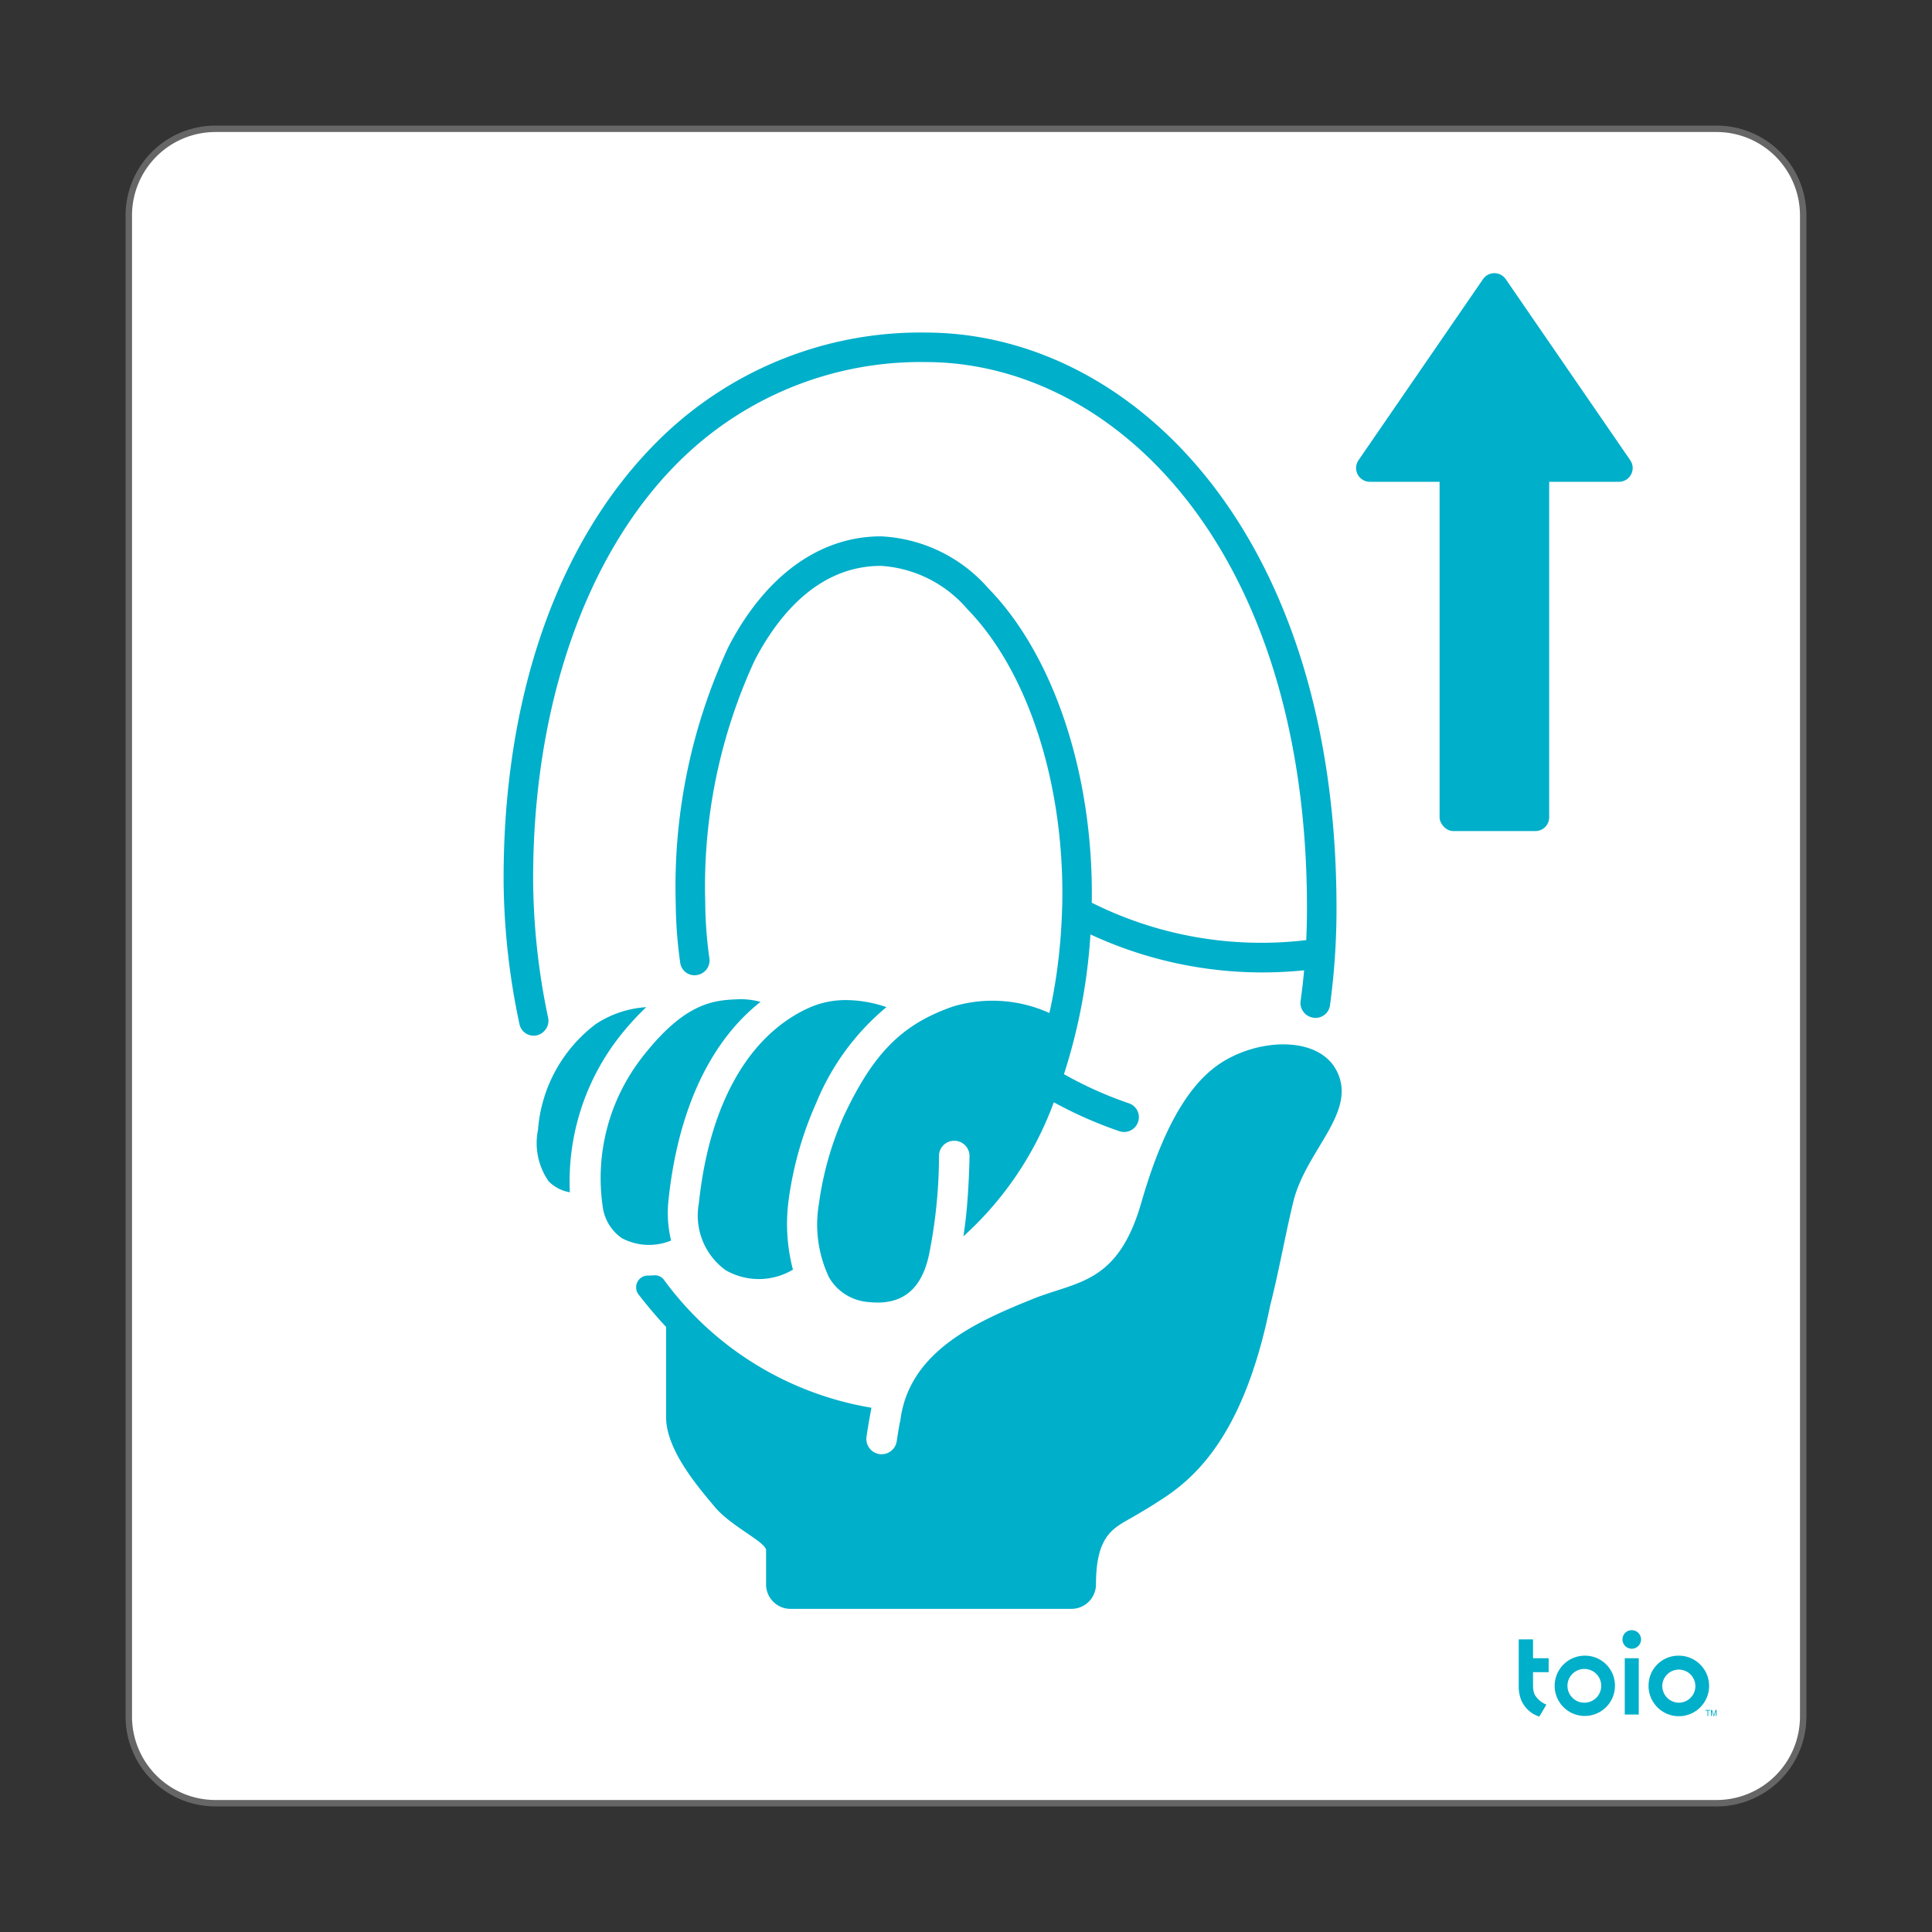 <svg xmlns="http://www.w3.org/2000/svg" viewBox="0 0 75 75"><rect x="0" y="0" width="75" height="75" fill="#333333" stroke="none"/><defs><style>.cls-4{fill:#00afca}</style></defs><g id="レイヤー_2" data-name="レイヤー 2"><g id="レイヤー_2-2" data-name="レイヤー 2"><g id="ARC"><rect width="75" height="75" rx="8.362" fill="none"/><rect x="5" y="5" width="65" height="65" rx="3.362" fill="#fff"/><path d="M66.638 70.125H8.362a3.49 3.49 0 01-3.487-3.486V8.362a3.491 3.491 0 013.487-3.487h58.276a3.491 3.491 0 013.487 3.487V66.64a3.49 3.49 0 01-3.487 3.486zm-58.276-65a3.24 3.24 0 00-3.237 3.237V66.64a3.24 3.24 0 003.237 3.236h58.276a3.24 3.24 0 003.237-3.236V8.362a3.24 3.24 0 00-3.237-3.237z" fill="#666"/></g><path class="cls-4" d="M52.737 17.866l4.834-7.03a.535.535 0 01.881 0l4.834 7.03a.535.535 0 01-.44.838h-9.668a.535.535 0 01-.44-.838z"/><rect class="cls-4" x="55.884" y="16.704" width="4.255" height="15.558" rx=".535"/><path class="cls-4" d="M23.944 40.378a10.633 10.633 0 011.144-1.281 4.032 4.032 0 00-1.953.653 5.681 5.681 0 00-2.25 4.108 2.596 2.596 0 00.414 2.001 1.51 1.51 0 00.823.425 9.125 9.125 0 011.822-5.906zm2.107 7.78a4.597 4.597 0 01-.1-1.571c.367-3.494 1.619-6.16 3.574-7.695a3.047 3.047 0 00-.758-.103c-.037 0-.075 0-.112.002-.92.04-2.066.088-3.77 2.31a7.633 7.633 0 00-1.49 5.723 1.767 1.767 0 00.74 1.238 2.251 2.251 0 001.916.096zm5.638-5.349a9.516 9.516 0 012.722-3.712 4.896 4.896 0 00-1.557-.274 3.498 3.498 0 00-1.46.305c-2.348 1.069-3.862 3.761-4.264 7.583a2.619 2.619 0 001.041 2.599 2.588 2.588 0 002.611-.022 6.993 6.993 0 01-.17-2.683 13.69 13.69 0 011.077-3.796zm20.19-1.257c-.66-1.265-2.762-1.267-4.268-.419-1.037.584-2.254 1.903-3.304 5.549-.914 3.177-2.492 3.047-4.222 3.747-2.159.874-4.833 2.032-5.14 4.768l-.01-.001c-.067.37-.123.739-.123.745a.592.592 0 01-1.174-.16v-.018l.006-.031.002-.015.01-.07.002-.005c.032-.208.102-.64.172-.994a12.532 12.532 0 01-8.057-4.968.437.437 0 00-.372-.173 2.953 2.953 0 01-.225.009h-.01a.458.458 0 00-.38.732q.51.66 1.072 1.264v3.498c0 1.28 1.238 2.707 1.882 3.48.643.773 1.999 1.368 1.999 1.695v1.323a.949.949 0 00.948.948h10.91a.954.954 0 00.949-.963c.003-1.981.744-2.197 1.507-2.647.318-.188.64-.375.962-.59v.001c1.376-.867 3.269-2.532 4.287-7.551l.001-.003c.356-1.404.574-2.69.9-4.039.489-2.026 2.523-3.493 1.677-5.112zm-31.183-7.314c-.027-6.731 2.008-12.651 5.585-16.243a13.312 13.312 0 019.645-3.94c7.356 0 14.806 7.277 14.811 21.183 0 .43-.011.847-.029 1.257a14.695 14.695 0 01-8.326-1.452c.079-4.917-1.455-9.585-4.02-12.21a5.906 5.906 0 00-4.16-2.012h-.001c-2.381 0-4.484 1.521-5.92 4.283a22.06 22.06 0 00-2.05 9.915 17.498 17.498 0 00.174 2.35.562.562 0 00.722.466l.01-.003a.572.572 0 00.402-.627 16.18 16.18 0 01-.162-2.187 20.916 20.916 0 011.921-9.385c.87-1.673 2.426-3.666 4.903-3.666h.001a4.805 4.805 0 013.34 1.667c2.383 2.438 3.798 6.853 3.694 11.524-.002.088-.007.175-.01.263q-.013.381-.04.762l-.004.072q-.028.386-.069.77l-.003.03q-.044.405-.102.806l-.006.036c-.032.218-.069.434-.107.65q-.039.212-.081.421-.02.102-.042.203c-.011.052-.025.101-.037.153a5.348 5.348 0 00-3.748-.249c-1.969.688-3.075 1.798-4.226 4.24a12.516 12.516 0 00-.97 3.414 4.781 4.781 0 00.396 2.866 1.935 1.935 0 001.552.952c1.272.133 2.036-.473 2.328-1.855a19.628 19.628 0 00.385-3.834.586.586 0 01.592-.573h.013a.592.592 0 01.58.605 31.382 31.382 0 01-.088 1.814 17.486 17.486 0 01-.15 1.29 13.068 13.068 0 003.51-5.204 16.145 16.145 0 002.543 1.122.569.569 0 00.702-.298l.005-.01a.565.565 0 00-.333-.773 14.897 14.897 0 01-2.523-1.132 22.133 22.133 0 001.028-5.425 15.849 15.849 0 008.295 1.393c-.036.401-.082.797-.137 1.189a.576.576 0 00.432.637l.011.003a.563.563 0 00.698-.47 27.792 27.792 0 00.253-3.788c-.005-14.659-8.031-22.328-15.957-22.328a14.435 14.435 0 00-10.456 4.276c-3.847 3.862-5.95 9.92-5.92 17.057a27.517 27.517 0 00.617 5.519.561.561 0 00.992.226l.01-.012a.565.565 0 00.11-.463 26.645 26.645 0 01-.583-5.275zM64.53 65.443a.642.642 0 11.642.655.649.649 0 01-.642-.655m-.533 0a1.175 1.175 0 101.175-1.17 1.16 1.16 0 00-1.175 1.17M61.517 66.098a.655.655 0 11.642-.655.65.65 0 01-.642.655m0-1.825a1.17 1.17 0 101.175 1.17 1.16 1.16 0 00-1.175-1.17M59.512 64.915h.607v-.543h-.607v-.732h-.555v1.832a1.412 1.412 0 00.108.553 1.147 1.147 0 00.691.613l.275-.465a.922.922 0 01-.457-.393.833.833 0 01-.061-.322l-.001-.177zM62.984 63.643a.36.36 0 00.721 0 .36.36 0 10-.721 0M63.073 64.372h.543v2.186h-.543zM66.284 66.407h-.077v-.026h.183v.026h-.076v.207h-.03v-.207zM66.513 66.614l-.063-.189v.189h-.031v-.233h.043l.066.198.068-.198h.042v.233h-.031v-.189l-.063.189h-.031z"/></g></g></svg>